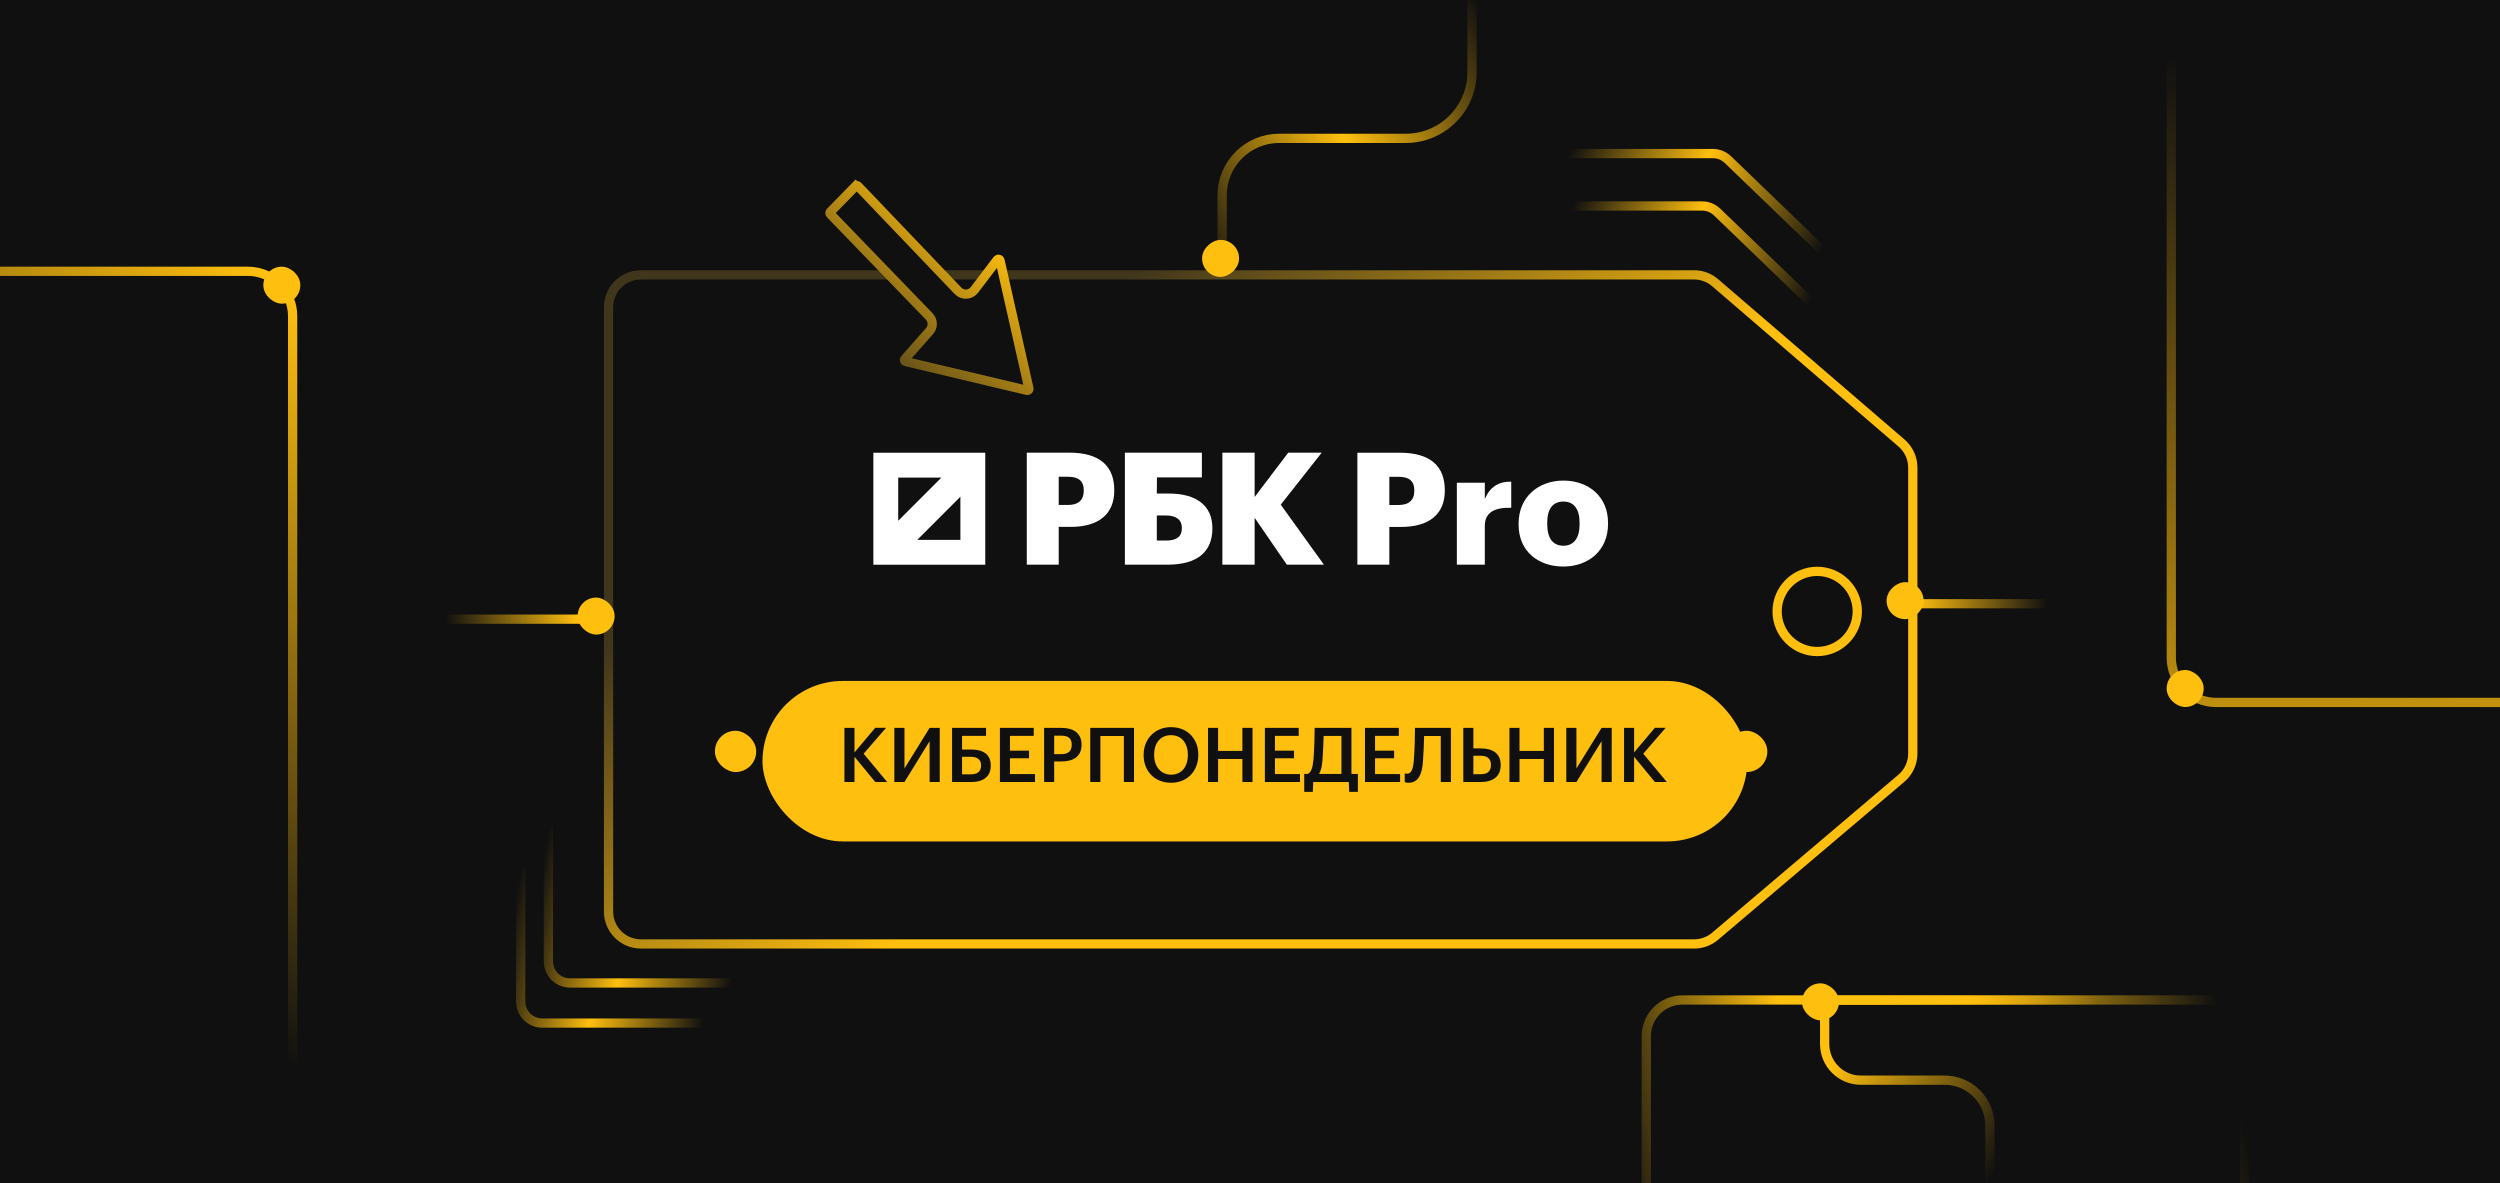 <svg width="300" height="142" viewBox="0 0 300 142" fill="none" xmlns="http://www.w3.org/2000/svg">
<g clip-path="url(#clip0_198_991)">
<rect width="300" height="142" fill="#101010"/>
<g clip-path="url(#clip1_198_991)">
<g clip-path="url(#clip2_198_991)">
<rect width="399.6" height="148" transform="translate(-50 -2.292)" fill="#101010"/>
<rect width="4.44" height="4.44" rx="2.22" transform="matrix(1.19249e-08 1 1 -1.19249e-08 216.24 118)" fill="#FFBF0F"/>
<path d="M229.821 -9.104L176.645 -6.454L176.645 8.647C176.645 13.04 173.083 16.602 168.69 16.602L153.5 16.602C149.72 16.602 146.655 19.666 146.655 23.447L146.655 39.334L223.286 39.334L229.821 -9.104Z" stroke="url(#paint0_linear_198_991)" stroke-width="1.11"/>
<g filter="url(#filter0_d_198_991)">
<path d="M201.803 31.009H75.43C72.978 31.009 70.99 32.996 70.99 35.449V107.969C70.99 110.421 72.978 112.409 75.43 112.409H201.821C202.873 112.409 203.89 112.035 204.693 111.355L227.042 92.398C228.037 91.554 228.61 90.316 228.61 89.012V54.691C228.61 53.398 228.046 52.169 227.066 51.326L204.699 32.083C203.893 31.39 202.866 31.009 201.803 31.009Z" fill="#101010"/>
<path d="M75.43 31.564H201.803C202.733 31.564 203.632 31.897 204.337 32.504L226.704 51.746C227.562 52.484 228.055 53.56 228.055 54.691V89.012C228.055 90.153 227.553 91.236 226.683 91.974L204.334 110.931C203.632 111.527 202.741 111.854 201.821 111.854H75.43C73.284 111.854 71.545 110.114 71.545 107.969V35.449C71.545 33.303 73.284 31.564 75.43 31.564Z" stroke="url(#paint1_linear_198_991)" stroke-width="1.11"/>
</g>
<g filter="url(#filter1_d_198_991)">
<circle cx="218.065" cy="71.893" r="5.365" fill="#101010"/>
<circle cx="218.065" cy="71.893" r="4.81" stroke="#FFBF0F" stroke-width="1.11"/>
</g>
<path d="M197.555 257.633L197.555 124.333C197.555 121.937 199.497 119.995 201.893 119.995L267.468 119.995C268.513 119.995 269.36 120.842 269.36 121.886L269.36 161.82L269.36 257.633C269.36 258.678 268.513 259.525 267.468 259.525L199.447 259.525C198.402 259.525 197.555 258.678 197.555 257.633Z" stroke="url(#paint2_linear_198_991)" stroke-width="1.11"/>
<path d="M273.528 144.856L238.791 143.68L238.791 135.068C238.791 132.059 236.352 129.62 233.343 129.62L223.298 129.62C220.902 129.62 218.959 127.677 218.959 125.281L218.959 120.023L269.298 120.023L273.528 144.856Z" stroke="url(#paint3_linear_198_991)" stroke-width="1.11"/>
<path d="M229.72 72.448L281.082 72.448L285.505 98.414" stroke="url(#paint4_linear_198_991)" stroke-width="1.11"/>
<path d="M65.81 99.459V115.368C65.81 116.799 66.969 117.958 68.4 117.958H90.6" stroke="url(#paint5_linear_198_991)" stroke-width="1.11" stroke-linecap="round" stroke-linejoin="round"/>
<path d="M62.48 104.269V120.179C62.48 121.609 63.64 122.769 65.07 122.769H87.27" stroke="url(#paint6_linear_198_991)" stroke-width="1.11" stroke-linecap="round" stroke-linejoin="round"/>
<path d="M187.91 24.718H204.255C204.926 24.718 205.57 24.978 206.052 25.443L220.47 39.334" stroke="url(#paint7_linear_198_991)" stroke-width="1.11" stroke-linecap="round"/>
<path d="M188.465 18.428H205.55C206.221 18.428 206.865 18.688 207.347 19.153L221.765 33.044" stroke="url(#paint8_linear_198_991)" stroke-width="1.11" stroke-linecap="round"/>
<path d="M99.64 25.434L102.68 22.324L102.284 21.936L102.68 22.324C102.754 22.249 102.874 22.25 102.946 22.326L114.961 34.898C115.511 35.474 116.446 35.421 116.928 34.787L119.672 31.179C119.767 31.054 119.965 31.097 119.999 31.25L123.468 46.624C123.498 46.757 123.378 46.876 123.244 46.845L108.679 43.386C108.543 43.354 108.491 43.188 108.583 43.083L111.544 39.73C111.991 39.224 111.974 38.459 111.505 37.973L99.639 25.692C99.569 25.62 99.57 25.506 99.64 25.434Z" fill="#101010" stroke="url(#paint9_linear_198_991)" stroke-width="1.11"/>
<path d="M302.499 84.295L302.499 84.295L302.486 84.295L265.92 84.295C262.957 84.295 260.555 81.893 260.555 78.93L260.555 -101.872L367.519 -111.396L378.922 86.121L302.499 84.295Z" stroke="url(#paint10_linear_198_991)" stroke-width="1.11"/>
<path d="M35.115 37.92L35.115 220.567L-61.142 230.081L-71.415 32.555L-2.607 32.555L29.75 32.555C32.713 32.555 35.115 34.957 35.115 37.92Z" stroke="url(#paint11_linear_198_991)" stroke-width="1.11"/>
<rect x="148.69" y="28.788" width="4.44" height="4.44" rx="2.22" transform="rotate(90 148.69 28.788)" fill="#FFBF0F"/>
<rect x="230.83" y="69.859" width="4.44" height="4.44" rx="2.22" transform="rotate(90 230.83 69.859)" fill="#FFBF0F"/>
<path d="M70 74.299L18.063 74.299L13.64 100.264" stroke="url(#paint12_linear_198_991)" stroke-width="1.11"/>
<rect width="4.44" height="4.44" rx="2.22" transform="matrix(1.19249e-08 1 1 -1.19249e-08 69.315 71.709)" fill="#FFBF0F"/>
<rect width="4.44" height="4.44" rx="2.22" transform="matrix(1.19249e-08 1 1 -1.19249e-08 31.6 32)" fill="#FFBF0F"/>
<rect width="4.44" height="4.44" rx="2.22" transform="matrix(1.19249e-08 1 1 -1.19249e-08 260 80.4)" fill="#FFBF0F"/>
<path d="M123.215 54.319H128.323C132.002 54.319 133.711 55.954 133.711 58.81V58.886C133.711 61.706 131.814 63.228 128.489 63.228H127.046V67.761H123.215V54.319ZM128.153 60.596C129.397 60.596 130.05 60.014 130.05 58.905V58.829C130.05 57.683 129.373 57.211 128.172 57.211H127.046V60.596H128.153Z" fill="white"/>
<path d="M140.094 67.761H134.987V54.319H144.226V57.288H138.836L138.817 59.225H140.263C143.586 59.225 145.485 60.69 145.485 63.36V63.434C145.483 66.143 143.774 67.761 140.094 67.761ZM139.944 64.866C141.146 64.866 141.822 64.415 141.822 63.418V63.343C141.822 62.385 141.165 61.859 139.925 61.859H138.817V64.863L139.944 64.866Z" fill="white"/>
<path d="M146.685 54.319H150.556V59.638L154.588 54.319H158.607L153.687 60.559L158.87 67.761H154.421L150.556 62.137V67.761H146.685V54.319Z" fill="white"/>
<path d="M162.886 54.327H167.991C171.669 54.327 173.376 55.961 173.376 58.817V58.891C173.376 61.709 171.481 63.23 168.154 63.23H166.719V67.761H162.886V54.327ZM167.822 60.6C169.066 60.6 169.717 60.019 169.717 58.91V58.835C169.717 57.689 169.042 57.217 167.841 57.217H166.719V60.6H167.822Z" fill="white"/>
<path d="M174.821 57.928H178.178V59.882C178.799 58.417 179.83 57.779 181.349 57.797V60.934C179.304 60.878 178.178 61.516 178.178 63.094V67.761H174.821V57.928Z" fill="white"/>
<path d="M182.233 62.968V62.817C182.233 59.662 184.578 57.67 187.618 57.67C190.639 57.67 192.964 59.606 192.964 62.724V62.874C192.964 66.067 190.619 67.984 187.598 67.984C184.577 67.984 182.233 66.143 182.233 62.968ZM189.551 62.907V62.761C189.551 61.108 188.894 60.187 187.618 60.187C186.343 60.187 185.667 61.071 185.667 62.724V62.874C185.667 64.564 186.324 65.488 187.618 65.488C188.875 65.484 189.551 64.546 189.551 62.907Z" fill="white"/>
<path d="M104.803 54.328V67.771H118.231V54.328H104.803ZM112.962 57.316L107.787 62.495V57.316H112.962ZM110.072 64.784L115.247 59.603V64.784H110.072Z" fill="white"/>
<g filter="url(#filter2_d_198_991)">
<rect x="89.849" y="80.13" width="118.17" height="19.259" rx="9.629" fill="#FFBF0F"/>
<path d="M99.678 92.26V85.764H100.887V88.707L103.376 85.755H104.675L101.986 88.862L104.811 92.26H103.385L100.887 89.225V92.26H99.678ZM106.884 92.26H105.667V85.764H106.884V90.633L109.9 85.764H111.118V92.26H109.9V87.363L106.884 92.26ZM117.238 90.306C117.238 91.56 116.402 92.26 114.912 92.26H112.596V85.764H116.675V86.718H113.795V88.362H114.94C116.366 88.362 117.238 88.971 117.238 90.27V90.306ZM113.795 91.333H114.876C115.676 91.333 116.075 90.97 116.075 90.297V90.261C116.075 89.598 115.676 89.234 114.831 89.234H113.795V91.333ZM118.336 92.26V85.764H122.397V86.718H119.544V88.499H121.834V89.407H119.544V91.306H122.551V92.26H118.336ZM123.641 92.26V85.764H125.731C127.184 85.764 128.138 86.409 128.138 87.772V87.808C128.138 89.18 127.148 89.789 125.758 89.789H124.85V92.26H123.641ZM124.85 88.916H125.731C126.53 88.916 126.957 88.526 126.957 87.808V87.772C126.957 86.999 126.503 86.7 125.731 86.7H124.85V88.916ZM133.211 92.26V86.736H130.395V92.26H129.177V85.764H134.428V92.26H133.211ZM138.873 92.35C136.883 92.35 135.584 90.924 135.584 89.053V88.98C135.584 87.081 136.947 85.673 138.873 85.673C140.808 85.673 142.143 87.045 142.143 88.953V89.025C142.143 90.924 140.844 92.35 138.873 92.35ZM138.891 91.378C140.117 91.378 140.89 90.443 140.89 89.034V88.962C140.89 87.626 140.145 86.636 138.873 86.636C137.601 86.636 136.847 87.572 136.847 88.971V89.044C136.847 90.461 137.71 91.378 138.891 91.378ZM143.31 92.26V85.764H144.519V88.526H147.435V85.764H148.652V92.26H147.435V89.498H144.519V92.26H143.31ZM150.133 92.26V85.764H154.194V86.718H151.341V88.499H153.631V89.407H151.341V91.306H154.348V92.26H150.133ZM157.043 89.661C156.989 90.325 156.88 90.888 156.634 91.288H159.323V86.727H157.188C157.161 87.517 157.116 88.68 157.043 89.661ZM155.935 92.26L155.889 93.441H154.854V91.288H155.262C155.699 91.124 155.862 90.543 155.962 89.58C156.071 88.29 156.107 86.618 156.107 85.764H160.523V91.288H161.295V93.441H160.25L160.205 92.26H155.935ZM162.145 92.26V85.764H166.206V86.718H163.354V88.499H165.643V89.407H163.354V91.306H166.361V92.26H162.145ZM169.095 89.907C168.977 91.278 168.586 92.35 167.369 92.35C167.078 92.35 166.915 92.26 166.915 92.26V91.224C166.915 91.224 167.006 91.26 167.206 91.26C167.705 91.26 167.914 90.724 168.005 89.68C168.114 88.371 168.141 86.663 168.141 85.764H172.457V92.26H171.239V86.736H169.241C169.222 87.626 169.177 88.862 169.095 89.907ZM173.945 92.26V85.764H175.153V88.226H176.062C177.452 88.226 178.433 88.826 178.433 90.197V90.234C178.433 91.597 177.488 92.26 176.035 92.26H173.945ZM175.153 91.324H176.035C176.798 91.324 177.261 91.006 177.261 90.225V90.188C177.261 89.471 176.834 89.107 176.035 89.107H175.153V91.324ZM179.481 92.26V85.764H180.689V88.526H183.606V85.764H184.823V92.26H183.606V89.498H180.689V92.26H179.481ZM187.521 92.26H186.304V85.764H187.521V90.633L190.537 85.764H191.755V92.26H190.537V87.363L187.521 92.26ZM193.233 92.26V85.764H194.441V88.707L196.93 85.755H198.229L195.54 88.862L198.366 92.26H196.939L194.441 89.225V92.26H193.233Z" fill="#101010"/>
</g>
<rect width="4.955" height="4.955" rx="2.478" transform="matrix(1.19249e-08 1 1 -1.19249e-08 85.79 87.692)" fill="#FFBF0F"/>
<rect width="4.955" height="4.955" rx="2.478" transform="matrix(1.19249e-08 1 1 -1.19249e-08 207.125 87.692)" fill="#FFBF0F"/>
</g>
</g>
</g>
<defs>
<filter id="filter0_d_198_991" x="42.87" y="2.827" width="216.82" height="140.6" filterUnits="userSpaceOnUse" color-interpolation-filters="sRGB">
<feFlood flood-opacity="0" result="BackgroundImageFix"/>
<feColorMatrix in="SourceAlpha" type="matrix" values="0 0 0 0 0 0 0 0 0 0 0 0 0 0 0 0 0 0 127 0" result="hardAlpha"/>
<feOffset dx="1.48" dy="1.419"/>
<feGaussianBlur stdDeviation="14.8"/>
<feComposite in2="hardAlpha" operator="out"/>
<feColorMatrix type="matrix" values="0 0 0 0 1 0 0 0 0 0.749 0 0 0 0 0.059 0 0 0 0.04 0"/>
<feBlend mode="normal" in2="BackgroundImageFix" result="effect1_dropShadow_198_991"/>
<feBlend mode="normal" in="SourceGraphic" in2="effect1_dropShadow_198_991" result="shape"/>
</filter>
<filter id="filter1_d_198_991" x="205.3" y="60.608" width="25.53" height="25.53" filterUnits="userSpaceOnUse" color-interpolation-filters="sRGB">
<feFlood flood-opacity="0" result="BackgroundImageFix"/>
<feColorMatrix in="SourceAlpha" type="matrix" values="0 0 0 0 0 0 0 0 0 0 0 0 0 0 0 0 0 0 127 0" result="hardAlpha"/>
<feOffset dy="1.48"/>
<feGaussianBlur stdDeviation="3.7"/>
<feComposite in2="hardAlpha" operator="out"/>
<feColorMatrix type="matrix" values="0 0 0 0 1 0 0 0 0 0.749 0 0 0 0 0.059 0 0 0 0.3 0"/>
<feBlend mode="normal" in2="BackgroundImageFix" result="effect1_dropShadow_198_991"/>
<feBlend mode="normal" in="SourceGraphic" in2="effect1_dropShadow_198_991" result="shape"/>
</filter>
<filter id="filter2_d_198_991" x="74.982" y="65.196" width="151.205" height="52.295" filterUnits="userSpaceOnUse" color-interpolation-filters="sRGB">
<feFlood flood-opacity="0" result="BackgroundImageFix"/>
<feColorMatrix in="SourceAlpha" type="matrix" values="0 0 0 0 0 0 0 0 0 0 0 0 0 0 0 0 0 0 127 0" result="hardAlpha"/>
<feOffset dx="1.652" dy="1.583"/>
<feGaussianBlur stdDeviation="8.259"/>
<feComposite in2="hardAlpha" operator="out"/>
<feColorMatrix type="matrix" values="0 0 0 0 1 0 0 0 0 0.749 0 0 0 0 0.059 0 0 0 0.4 0"/>
<feBlend mode="normal" in2="BackgroundImageFix" result="effect1_dropShadow_198_991"/>
<feBlend mode="normal" in="SourceGraphic" in2="effect1_dropShadow_198_991" result="shape"/>
</filter>
<linearGradient id="paint0_linear_198_991" x1="144.62" y1="32.118" x2="182.828" y2="9.355" gradientUnits="userSpaceOnUse">
<stop stop-color="#FFBF0F" stop-opacity="0"/>
<stop offset="0.5" stop-color="#FFBF0F"/>
<stop offset="1" stop-color="#FFBF0F" stop-opacity="0"/>
</linearGradient>
<linearGradient id="paint1_linear_198_991" x1="113.725" y1="106.311" x2="85.516" y2="66.428" gradientUnits="userSpaceOnUse">
<stop stop-color="#FFBF0F"/>
<stop offset="1" stop-color="#40361C"/>
</linearGradient>
<linearGradient id="paint2_linear_198_991" x1="204.03" y1="198.66" x2="279.14" y2="182.935" gradientUnits="userSpaceOnUse">
<stop offset="0.025" stop-color="#FFBF0F" stop-opacity="0"/>
<stop offset="0.33" stop-color="#FFBF0F"/>
<stop offset="0.62" stop-color="#FFBF0F"/>
<stop offset="1" stop-color="#FFBF0F" stop-opacity="0"/>
</linearGradient>
<linearGradient id="paint3_linear_198_991" x1="218.404" y1="130.175" x2="238.44" y2="142.235" gradientUnits="userSpaceOnUse">
<stop stop-color="#FFBF0F"/>
<stop offset="1" stop-color="#FFBF0F" stop-opacity="0"/>
</linearGradient>
<linearGradient id="paint4_linear_198_991" x1="229.72" y1="73.743" x2="261.17" y2="77.073" gradientUnits="userSpaceOnUse">
<stop stop-color="#FFBF0F"/>
<stop offset="0.497" stop-color="#FFBF0F" stop-opacity="0"/>
</linearGradient>
<linearGradient id="paint5_linear_198_991" x1="65.923" y1="99.459" x2="90.432" y2="104.347" gradientUnits="userSpaceOnUse">
<stop stop-color="#FFBF0F" stop-opacity="0"/>
<stop offset="0.465" stop-color="#FFBF0F"/>
<stop offset="1" stop-color="#FFBF0F" stop-opacity="0"/>
</linearGradient>
<linearGradient id="paint6_linear_198_991" x1="62.593" y1="104.269" x2="87.102" y2="109.157" gradientUnits="userSpaceOnUse">
<stop stop-color="#FFBF0F" stop-opacity="0"/>
<stop offset="0.465" stop-color="#FFBF0F"/>
<stop offset="1" stop-color="#FFBF0F" stop-opacity="0"/>
</linearGradient>
<linearGradient id="paint7_linear_198_991" x1="187.91" y1="26.384" x2="215.66" y2="39.519" gradientUnits="userSpaceOnUse">
<stop stop-color="#FFBF0F" stop-opacity="0"/>
<stop offset="0.465" stop-color="#FFBF0F"/>
<stop offset="1" stop-color="#FFBF0F" stop-opacity="0"/>
</linearGradient>
<linearGradient id="paint8_linear_198_991" x1="188.28" y1="18.428" x2="216.955" y2="33.228" gradientUnits="userSpaceOnUse">
<stop stop-color="#FFBF0F" stop-opacity="0"/>
<stop offset="0.465" stop-color="#FFBF0F"/>
<stop offset="1" stop-color="#FFBF0F" stop-opacity="0"/>
</linearGradient>
<linearGradient id="paint9_linear_198_991" x1="111.505" y1="21.389" x2="95.62" y2="39.454" gradientUnits="userSpaceOnUse">
<stop stop-color="#FFBF0F"/>
<stop offset="1" stop-color="#40361C"/>
</linearGradient>
<linearGradient id="paint10_linear_198_991" x1="319.94" y1="110.925" x2="311.726" y2="-55.065" gradientUnits="userSpaceOnUse">
<stop stop-color="#FFBF0F"/>
<stop offset="0.645" stop-color="#FFBF0F" stop-opacity="0"/>
</linearGradient>
<linearGradient id="paint11_linear_198_991" x1="25.67" y1="27.375" x2="-20.289" y2="79.006" gradientUnits="userSpaceOnUse">
<stop stop-color="#FFBF0F"/>
<stop offset="1" stop-color="#FFBF0F" stop-opacity="0"/>
</linearGradient>
<linearGradient id="paint12_linear_198_991" x1="69.425" y1="75.594" x2="37.975" y2="78.924" gradientUnits="userSpaceOnUse">
<stop stop-color="#FFBF0F"/>
<stop offset="0.497" stop-color="#FFBF0F" stop-opacity="0"/>
</linearGradient>
<clipPath id="clip0_198_991">
<rect width="300" height="142" fill="white"/>
</clipPath>
<clipPath id="clip1_198_991">
<rect width="300" height="148.621" fill="white" transform="translate(0 -3)"/>
</clipPath>
<clipPath id="clip2_198_991">
<rect width="399.6" height="148" fill="white" transform="translate(-50 -2.292)"/>
</clipPath>
</defs>
</svg>
